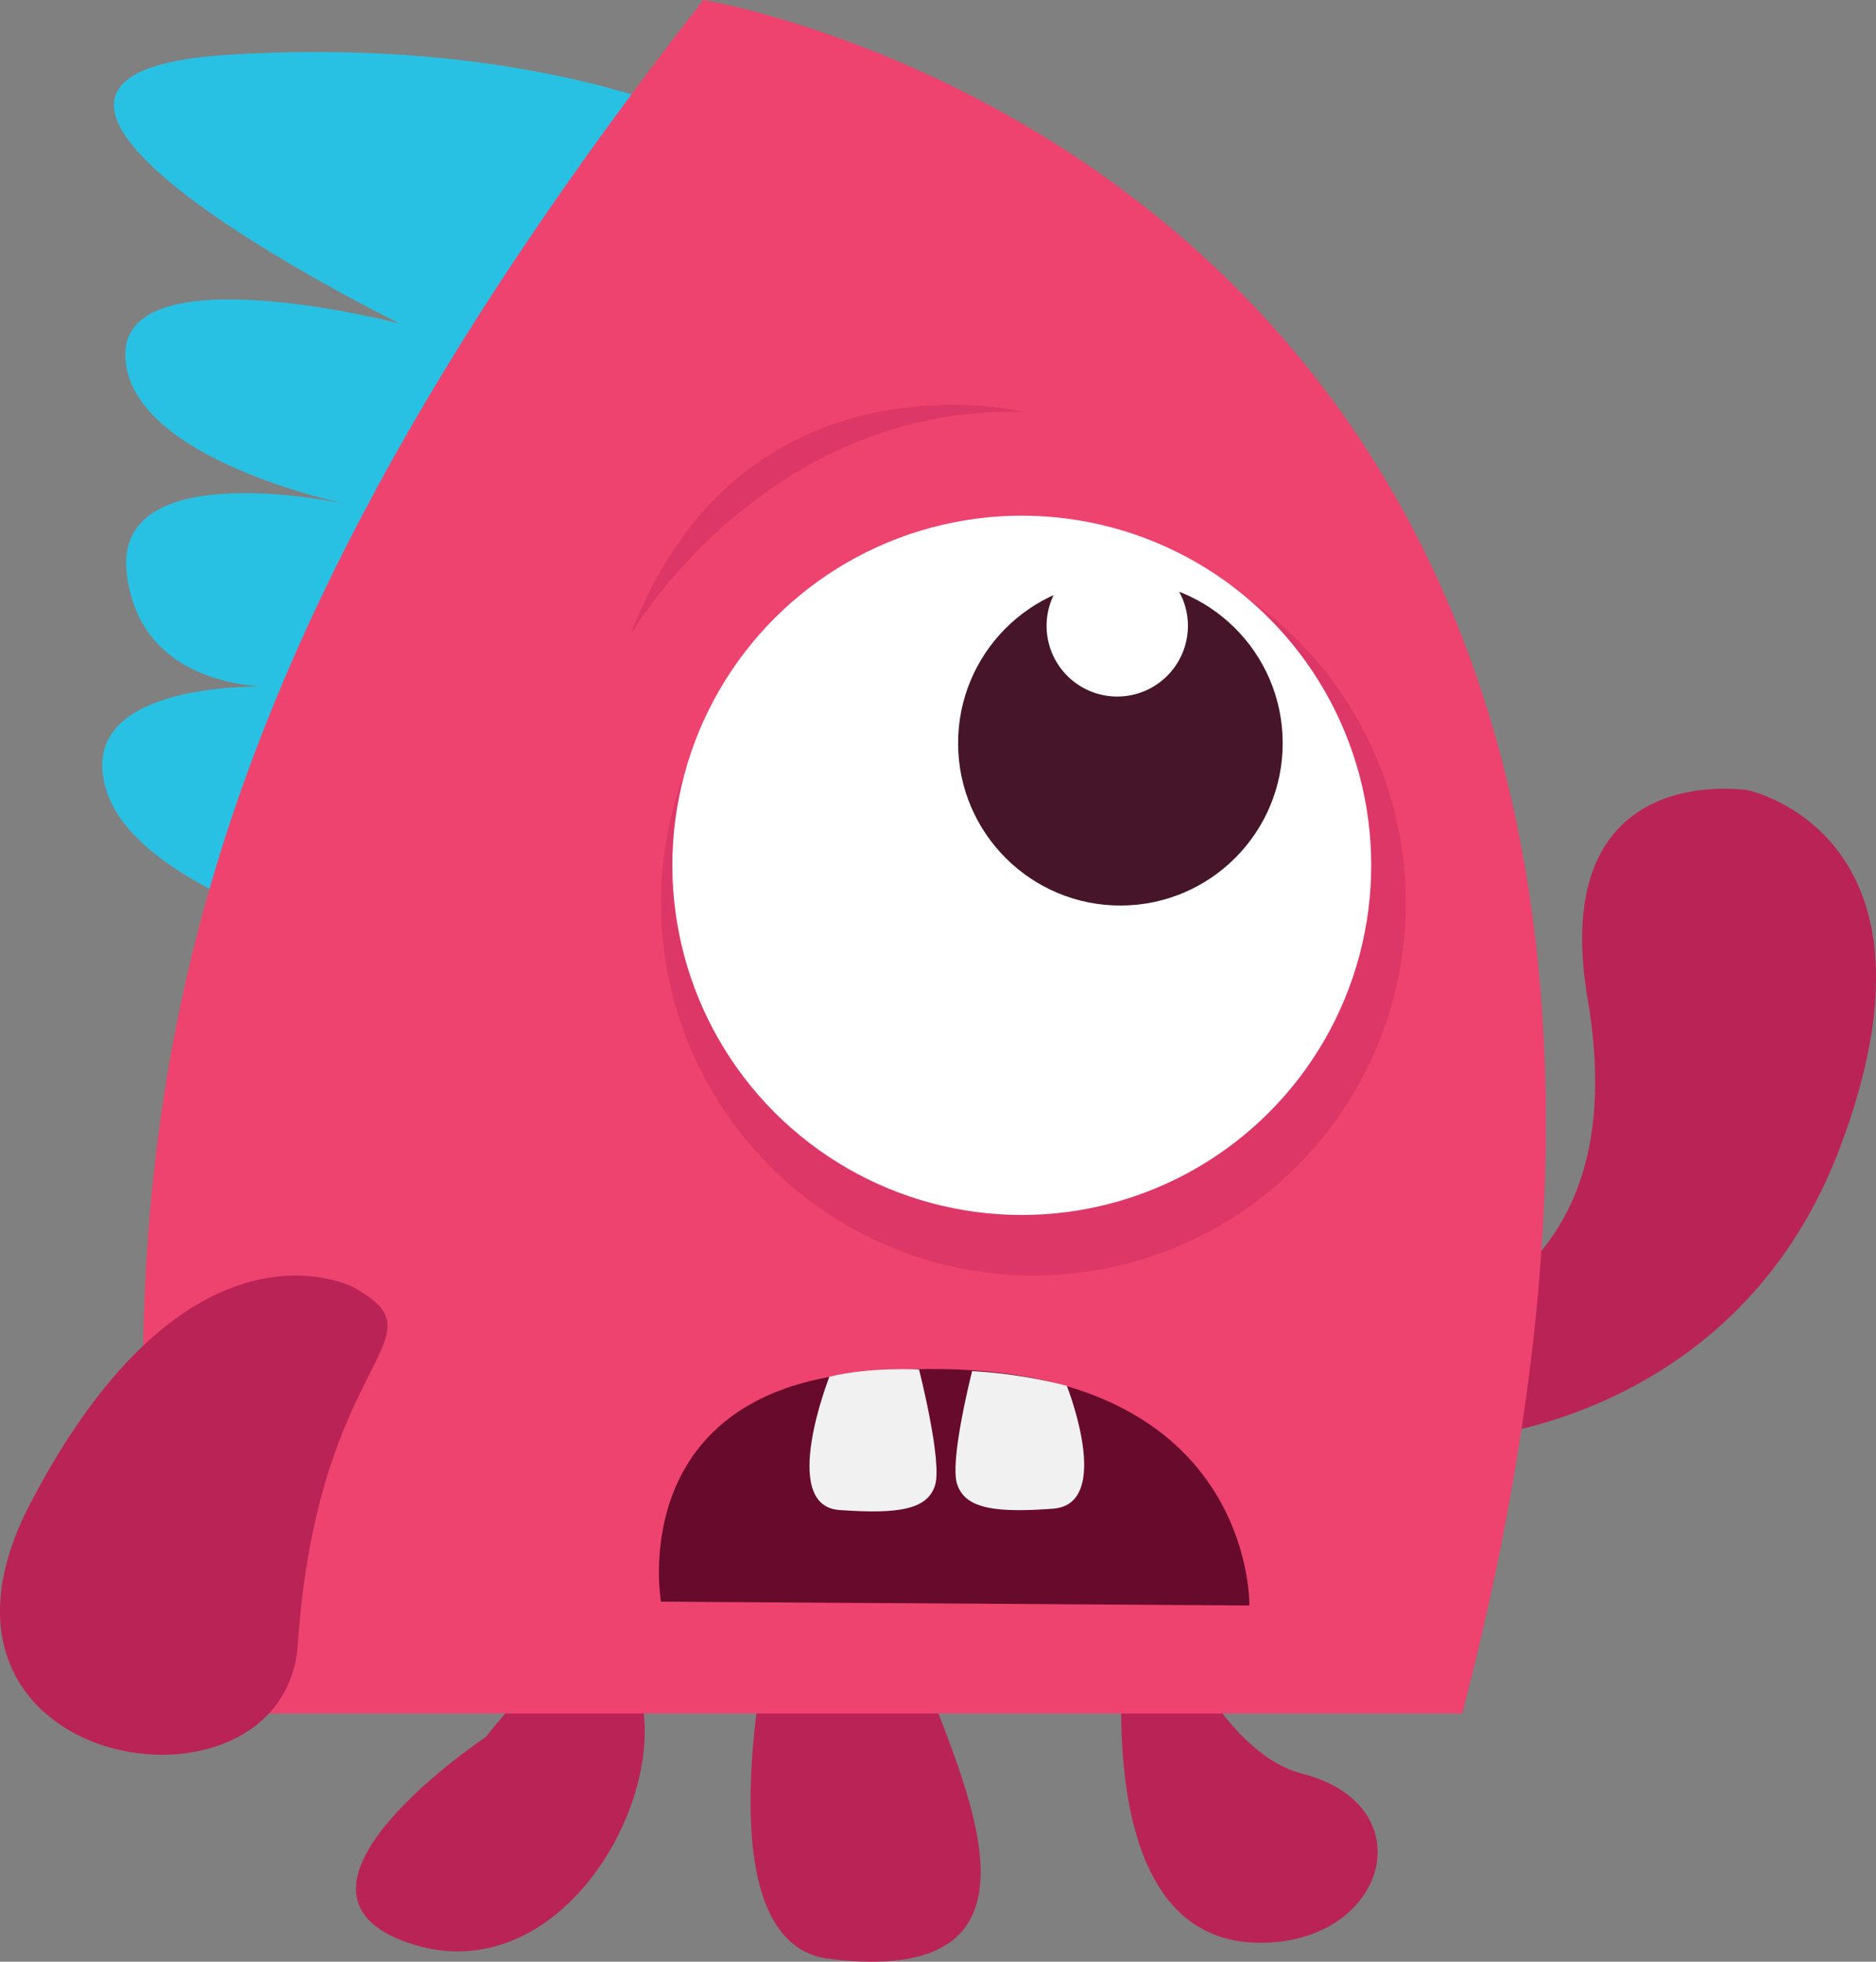 <svg xmlns="http://www.w3.org/2000/svg" viewBox="0 0 352.08 367.94"><rect x="0" y="0" width="352.08" height="367.94" fill="#808080" stroke="none"/><defs><style>.cls-1{fill:#ba2356;}.cls-2{fill:#29c1e3;}.cls-3{fill:#ee436e;}.cls-4{fill:#dd3768;}.cls-5{fill:#fff;}.cls-6{fill:#461529;}.cls-7{fill:#680a2c;}.cls-8{fill:#f1f1f2;}</style></defs><title>Asset 2</title><g id="Layer_2" data-name="Layer 2"><g id="Layer_1-2" data-name="Layer 1"><path class="cls-1" d="M250.2,251.7s58.9.81,47.78-64.23c-7.78-45.52,30.07-39.25,30.07-39.25s39.44,8.24,17.28,67c-18.16,48.13-63.82,55-75.6,55Z"/><path class="cls-2" d="M139,25.78S105.76,6.39,42.88,10.27,75,60.67,75,60.67,23,47.2,23.52,66.79s42,27.85,42,27.85S21.06,84.7,23.79,107.58s28.56,21.21,28.56,21.21-39-2.11-32.42,19.37,59.18,32.39,59.18,32.39Z"/><path class="cls-1" d="M91.2,325.77S48,354.53,76.58,364.39s49.82-27.77,43.2-47.82S91.2,325.77,91.2,325.77Z"/><path class="cls-1" d="M148.09,289.65s-20.51,74.34,7.55,77.76c47.83,5.84,22.16-38.19,16-58.24S148.09,289.65,148.09,289.65Z"/><path class="cls-1" d="M213.29,289.65s-15.48,77.3,25.28,74.68c22.24-1.43,28.31-25.91,5.81-31.66C225.43,327.83,213.29,289.65,213.29,289.65Z"/><path class="cls-3" d="M30.6,321.39C19.18,215.76,28.44,132.48,132,0c0,0,217.32,35,142.42,321.39Z"/><path class="cls-1" d="M66.34,241.45S35.46,225,5.68,282c-26.43,50.61,47.76,62.1,50.2,26.45C59.63,253.6,84.09,251.3,66.34,241.45Z"/><circle class="cls-4" cx="193.95" cy="169.35" r="69.9"/><circle class="cls-5" cx="191.77" cy="162.3" r="65.58" transform="translate(-58.6 183.14) rotate(-45)"/><circle class="cls-6" cx="210.28" cy="139.38" r="30.46" transform="translate(-0.71 1.07) rotate(-0.29)"/><path class="cls-5" d="M220.6,109.86a13.26,13.26,0,1,1-18.45-3.39A13.26,13.26,0,0,1,220.6,109.86Z"/><path class="cls-7" d="M124.05,300.4l110.43.73s1.07-51-73.42-43.63C117.23,261.87,124.05,300.4,124.05,300.4Z"/><path class="cls-4" d="M118.26,119.16s25-43.19,73.83-41.91C192.09,77.25,139.18,64.35,118.26,119.16Z"/><path class="cls-8" d="M155.66,258.22s-9.55,24.18,1.87,25,16.52-.18,17.95-4.61-3-21.75-3-21.75S163.29,256.35,155.66,258.22Z"/><path class="cls-8" d="M200.21,259.92s8.83,22.2-2.58,23.05-16.53-.17-18-4.61,2.82-21.2,2.82-21.2A91.16,91.16,0,0,1,200.21,259.92Z"/></g></g></svg>